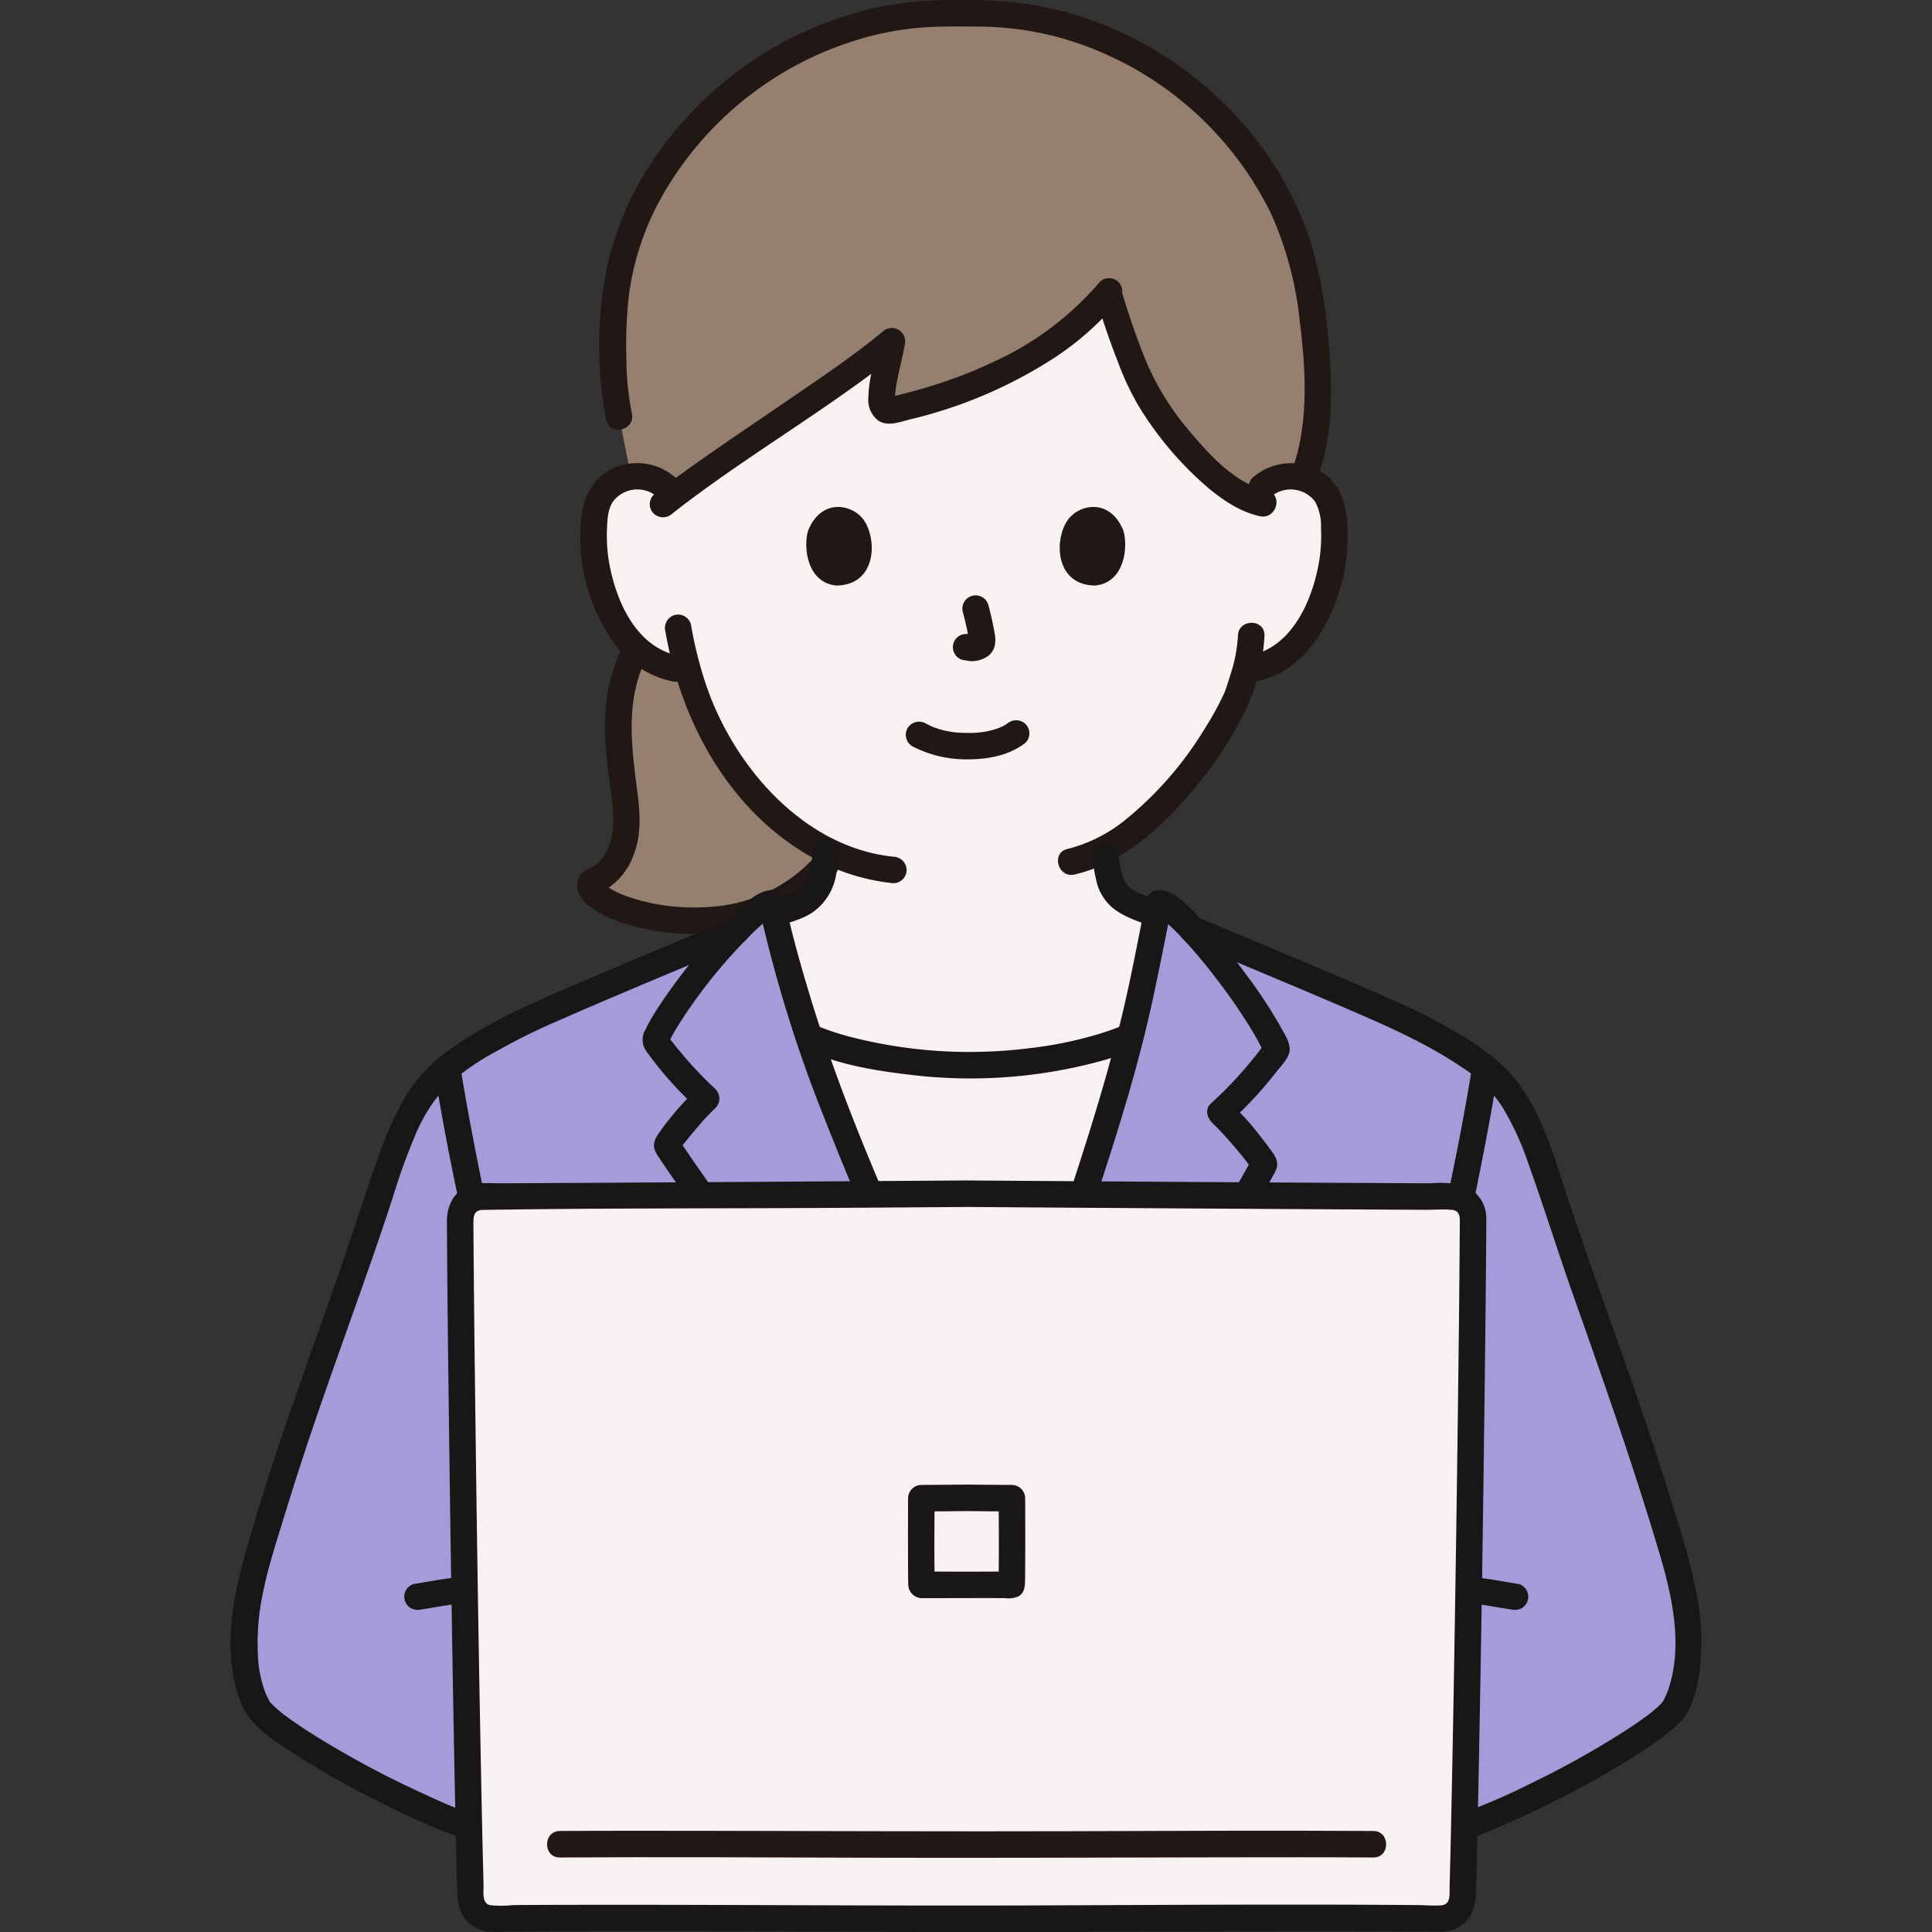 <!DOCTYPE svg PUBLIC "-//W3C//DTD SVG 1.1//EN" "http://www.w3.org/Graphics/SVG/1.1/DTD/svg11.dtd">
<!-- Uploaded to: SVG Repo, www.svgrepo.com, Transformed by: SVG Repo Mixer Tools -->
<svg width="800px" height="800px" viewBox="-41.75 0 349.861 349.861" xmlns="http://www.w3.org/2000/svg" fill="#000000">
<rect x="-41.75" y="0" width="349.861" height="349.861" fill="#333333" stroke="none"/>
<g id="SVGRepo_bgCarrier" stroke-width="0"/>
<g id="SVGRepo_tracerCarrier" stroke-linecap="round" stroke-linejoin="round"/>
<g id="SVGRepo_iconCarrier">
<defs>
<style>.a{fill:#957f6e;}.b{fill:#f8f1f1;}.c{fill:#211715;}.d{fill:#181616;}.e{fill:#a59bd9;}.f{fill:#231815;}</style>
</defs>
<path class="a" d="M95.8,164.778a27.549,27.549,0,0,0,13.506-10.17,46.75,46.75,0,0,1-16.1-12.858A54.683,54.683,0,0,1,82.784,121.4l-2.055-.317a13.544,13.544,0,0,1-6.3-2.84q-.479-.387-.92-.806a27.02,27.02,0,0,0-3.036,9.638,43.967,43.967,0,0,0-.3,6.1c.075,4.838,1.294,9.789,1.538,14.627.225,4.838-1.782,10.37-6.376,11.927C63.241,163.1,80.734,170.13,95.8,164.778Z"/>
<path class="b" d="M186.765,88.2a8.037,8.037,0,0,1,6.433-1.882,7.592,7.592,0,0,1,5.458,3.628,10.727,10.727,0,0,1,1.123,4.318,32.158,32.158,0,0,1-3.279,17.048,20.437,20.437,0,0,1-5.286,6.938,13.545,13.545,0,0,1-6.3,2.84l-1.071.165c-.528,1.946-1.107,3.571-1.392,4.434-1.8,4.883-11.7,21.545-24.267,28.122.977,4.281.187,8.266,6.056,10.385.356.128,6.407,2.488,6.951,2.712,0,0,4.148,37.567-39.185,37.567-45.778,0-33.826-38.975-33.826-38.975,1.035-.353,3.538-1.176,3.894-1.3,5.433-1.962,5.16-6.356,5.864-10.254A47.689,47.689,0,0,1,93.207,141.75,54.69,54.69,0,0,1,82.783,121.4l-2.054-.314a13.544,13.544,0,0,1-6.3-2.84,20.449,20.449,0,0,1-5.286-6.938,32.158,32.158,0,0,1-3.279-17.048,10.728,10.728,0,0,1,1.124-4.318,7.59,7.59,0,0,1,5.458-3.628A8.036,8.036,0,0,1,78.875,88.2s-6.2-47.059,54.24-47.059S186.765,88.2,186.765,88.2Z"/>
<path class="b" d="M142.437,192.439c-2.639.236-5.519.377-8.63.377-18.467,0-28.813-5-28.813-5l-.25-.117c1.231,3.725,2.618,7.66,4.157,11.673,8.987,23.436,21.659,49.742,28.006,63.447l.285.523c7.167-17.409,16.2-42.766,22.643-64.26,1.18-3.937,2.216-7.763,3.119-11.364l-.334.1S155.466,191.274,142.437,192.439Z"/>
<path class="c" d="M71.435,116.229a32.02,32.02,0,0,0-3.59,13.318c-.315,5.144.618,10.112,1.2,15.2.414,3.623.576,7.657-1.783,10.721a6.289,6.289,0,0,1-1.406,1.343c-.891.609-2.021.752-2.615,1.739a3.6,3.6,0,0,0-.342,2.759c.421,1.639,1.962,2.836,3.327,3.676a24.579,24.579,0,0,0,5.914,2.484,41.791,41.791,0,0,0,17.332,1.264A31.686,31.686,0,0,0,109.5,158.237a2.462,2.462,0,0,0,0-3.394,2.42,2.42,0,0,0-3.394,0,27.908,27.908,0,0,1-19.767,9.407,38.069,38.069,0,0,1-9.7-.62,35.307,35.307,0,0,1-4.245-1.109c-.567-.188-1.124-.4-1.679-.616-.571-.226.32.145-.024-.011-.136-.061-.272-.121-.407-.184-.257-.119-.512-.243-.762-.374-.491-.256-.946-.556-1.415-.846-.533-.329.32.344-.168-.128-.141-.136-.289-.3-.441-.424-.41-.332.268.46.02.032-.331-.573.123.521,0,.061s.018.688.036.219c-.03.789-.111.616-.046.4.06-.195-.342.68-.113.286l-1.434,1.1a11.923,11.923,0,0,0,7.066-7.323c1.412-3.691,1.135-7.555.633-11.391-1.09-8.344-2.243-16.929,1.911-24.677,1.46-2.722-2.683-5.149-4.145-2.422Z"/>
<path class="a" d="M159.161,53.745c1.907,6.334,4.869,14.479,7.068,18.12,3,4.962,11.142,15.8,18.914,18.744,1.087-3.068,4.737-4.79,8.055-4.294a6.707,6.707,0,0,1,1,.226c4.527-10.418,2.242-28.029.434-36.812C189.044,22.518,161.432.918,132.477,2.5,103.521.918,75.909,22.518,70.318,49.729c-1.514,7.339-1.333,19.895.044,25.754l2.167,10.826a7.622,7.622,0,0,1,7.659,3.547c10.931-8.272,30.105-20.214,39.594-28.1-.827,4.96-3.765,13.4-.064,12.53,15.541-3.479,30.432-10.516,39.369-21.507"/>
<path class="c" d="M72.676,74.845a49.645,49.645,0,0,1-.99-9.807,81.816,81.816,0,0,1,.46-11.66,49.79,49.79,0,0,1,7.168-19.82A61.113,61.113,0,0,1,113.419,7.241a55.31,55.31,0,0,1,10.754-2.172c3.835-.365,7.721-.272,11.568-.253a56.387,56.387,0,0,1,21.665,4.535,60.865,60.865,0,0,1,31.128,29.578,63.569,63.569,0,0,1,5.1,19.355c.926,7.378,1.439,15.2-.155,22.527a28.585,28.585,0,0,1-1.557,5,2.413,2.413,0,0,0,1.676,2.952,2.463,2.463,0,0,0,2.952-1.676c3.053-7.261,3.009-15.786,2.421-23.509-.55-7.219-1.553-14.674-4-21.52-5.33-14.94-16.735-27.407-30.728-34.747A63.689,63.689,0,0,0,141.317.323,112.4,112.4,0,0,0,129.393.016a60.106,60.106,0,0,0-12.058,1.275A66.053,66.053,0,0,0,78.2,26.635,57.913,57.913,0,0,0,68.343,47.56a70.964,70.964,0,0,0-1.07,23.6,42.73,42.73,0,0,0,.775,4.958c.689,3.01,5.318,1.736,4.628-1.276Z"/>
<path class="c" d="M156.847,54.383c1.142,3.777,2.412,7.52,3.859,11.192A48.456,48.456,0,0,0,164.731,74a61.985,61.985,0,0,0,12.248,14.3c2.753,2.288,5.871,4.409,9.424,5.179,3.012.653,4.3-3.974,1.276-4.629-5.529-1.2-10.114-6.164-13.684-10.37a49.1,49.1,0,0,1-8.37-13.454c-1.573-3.9-2.932-7.9-4.15-11.921-.892-2.949-5.526-1.692-4.628,1.276Z"/>
<path class="c" d="M157.39,51.078a55.3,55.3,0,0,1-19.053,14.37,82.507,82.507,0,0,1-11.631,4.5q-3.176.975-6.411,1.738l-.607.142-.2.046q-.676.128-.272.078c.056-.1-.064-.036.135.011a1.624,1.624,0,0,1,.488.159,1.745,1.745,0,0,1,.476.478c-.232-.263.008.067.053.148a1.213,1.213,0,0,1-.083-.343c0,.359.009.2.016-.065.089-3.179,1.219-6.585,1.8-9.952a2.422,2.422,0,0,0-4.011-2.335c-4.8,3.98-10.039,7.546-15.213,11.1-5.9,4.053-11.86,8.024-17.716,12.143-2.9,2.036-5.761,4.116-8.544,6.3a2.414,2.414,0,0,0,0,3.394,2.461,2.461,0,0,0,3.4,0c10.443-8.217,22.245-15.357,33.157-23.207,2.829-2.035,5.631-4.117,8.315-6.341l-4.011-2.335c-.614,3.569-1.9,7.13-1.971,10.775a4.752,4.752,0,0,0,1.805,4.3c1.722,1.1,3.89.228,5.682-.222a83.32,83.32,0,0,0,26.374-11.291,53.189,53.189,0,0,0,11.426-10.209,2.47,2.47,0,0,0,0-3.395,2.419,2.419,0,0,0-3.394,0Z"/>
<path class="c" d="M182.429,115.1a27.045,27.045,0,0,1-1.277,6.809c-.256.859-.538,1.709-.823,2.558-.077.229-.15.461-.235.688-.066.178-.365.846-.056.156a53.964,53.964,0,0,1-3.587,6.573,64.036,64.036,0,0,1-14.295,16.487,27.236,27.236,0,0,1-10.6,5.365c-3.009.691-1.735,5.32,1.276,4.628,8.055-1.851,14.8-7.661,20.1-13.739A69.359,69.359,0,0,0,184,128.148a35.174,35.174,0,0,0,3.229-13.046c.1-3.089-4.7-3.086-4.8,0Z"/>
<path class="c" d="M78.738,114.325c2.926,16.884,12.076,33.406,27.718,41.554a37.584,37.584,0,0,0,13.574,4.061,2.416,2.416,0,0,0,2.4-2.4,2.454,2.454,0,0,0-2.4-2.4C103.9,153.468,91.33,139,86.264,124.469a72.059,72.059,0,0,1-2.9-11.42,2.419,2.419,0,0,0-2.952-1.676,2.455,2.455,0,0,0-1.676,2.952Z"/>
<path class="c" d="M188.462,89.894a5.526,5.526,0,0,1,7.936.95,9.239,9.239,0,0,1,1.069,4.761,28.771,28.771,0,0,1-.343,6.072c-1.212,7.092-4.95,15.739-12.85,17.1a2.42,2.42,0,0,0-1.677,2.952,2.457,2.457,0,0,0,2.953,1.677c8.179-1.405,13.033-9.13,15.271-16.5a33.964,33.964,0,0,0,1.408-11.964c-.257-3.963-1.455-7.69-5.108-9.753a10.546,10.546,0,0,0-12.053,1.32,2.421,2.421,0,0,0,0,3.394,2.45,2.45,0,0,0,3.394,0Z"/>
<path class="c" d="M80.572,86.5A10.5,10.5,0,0,0,69.95,84.518c-3.935,1.552-5.9,4.862-6.4,8.935a32.968,32.968,0,0,0,5.772,22.8,17.237,17.237,0,0,0,10.77,7.15,2.47,2.47,0,0,0,2.952-1.677,2.42,2.42,0,0,0-1.676-2.952c-7.9-1.357-11.638-10-12.851-17.1a28.692,28.692,0,0,1-.35-5.848c.059-1.654.133-3.558,1.076-4.985a5.522,5.522,0,0,1,7.936-.95,2.463,2.463,0,0,0,3.394,0,2.421,2.421,0,0,0,0-3.394Z"/>
<path class="c" d="M123.459,135.142a21.234,21.234,0,0,0,10.233,2.363c3.641-.023,7.348-.728,10.268-3a2.413,2.413,0,0,0,0-3.394,2.462,2.462,0,0,0-3.394,0c.71-.553.094-.085-.088.031-.208.134-.423.258-.642.372-.151.08-.905.394-.306.166-.294.112-.586.226-.886.322a15.241,15.241,0,0,1-5.285.706,15.843,15.843,0,0,1-5.043-.679c-.324-.1-.641-.213-.96-.323-.1-.035-.2-.089-.31-.12.59.173.169.076.013,0-.4-.187-.789-.382-1.177-.587a2.453,2.453,0,0,0-3.284.861,2.426,2.426,0,0,0,.861,3.283Z"/>
<path class="c" d="M132.608,110.86a48.754,48.754,0,0,1,1.147,5.246l-.086-.638a3.189,3.189,0,0,1,.02.724l.085-.638a1.741,1.741,0,0,1-.079.326l.242-.574a1.379,1.379,0,0,1-.115.21l.375-.486a1.093,1.093,0,0,1-.171.169l.485-.375a3.356,3.356,0,0,1-.415.22l.573-.242a3.054,3.054,0,0,1-.7.2l.638-.086a2.733,2.733,0,0,1-.658,0l.638.086c-.247-.035-.491-.095-.739-.128a2.649,2.649,0,0,0-1.849.242,2.4,2.4,0,0,0-.861,3.283,2.3,2.3,0,0,0,1.434,1.1c.539.073,1.061.211,1.609.235a5.085,5.085,0,0,0,2.338-.552,3.311,3.311,0,0,0,1.854-2.19,5.621,5.621,0,0,0-.025-2.391c-.286-1.691-.677-3.366-1.111-5.023a2.4,2.4,0,1,0-4.629,1.276Z"/>
<path class="c" d="M104.588,96.079c-.876,2.847-.3,9.4,5.089,9.954,7.129-.043,7.508-7.961,5.108-11.684C112.821,91.3,107.043,90.033,104.588,96.079Z"/>
<path class="c" d="M161.677,96.079c.877,2.847.306,9.4-5.088,9.954-7.129-.043-7.509-7.961-5.109-11.684C153.445,91.3,159.222,90.033,161.677,96.079Z"/>
<path class="d" d="M105.6,153.422c-.23,1.33-.356,2.678-.639,4-.136.634-.384,1.227-.543,1.849.177-.692.085-.2-.017.011-.057.116-.117.23-.179.342-.084.15-.174.3-.269.442-.048.073-.1.144-.148.215q-.221.3.134-.17c-.276.216-.492.554-.76.79l-.108.094q-.292.238.143-.1c-.11,0-.4.28-.5.344a5.1,5.1,0,0,1-1.173.616c.588-.172-.142.041-.3.1-1.227.423-2.464.817-3.693,1.235a2.4,2.4,0,1,0,1.276,4.628c2.2-.749,4.711-1.3,6.638-2.644a10.374,10.374,0,0,0,4.188-6.724c.247-1.24.372-2.5.587-3.745a2.458,2.458,0,0,0-1.677-2.952,2.429,2.429,0,0,0-2.952,1.676Z"/>
<path class="d" d="M171.827,164.591c-1.958-.8-3.939-1.548-5.911-2.312-.319-.124-.637-.249-.957-.369l-.083-.032c-.134-.05-.268-.1-.4-.152.031.011.344.159.1.043a11.89,11.89,0,0,1-1.233-.652,2.176,2.176,0,0,1-.551-.379c-.007-.01.343.33.176.128a1.691,1.691,0,0,0-.174-.152q-.22-.2-.422-.42c-.048-.053-.094-.109-.143-.163-.289-.319.055-.04.071.1-.024-.217-.391-.608-.5-.817-.05-.1-.273-.579-.1-.2s-.052-.162-.092-.282a31.782,31.782,0,0,1-.894-4.688,2.411,2.411,0,0,0-2.953-1.676,2.468,2.468,0,0,0-1.676,2.952,38.76,38.76,0,0,0,.793,4.365,9.048,9.048,0,0,0,2.758,4.431c2.2,1.843,5.174,2.659,7.816,3.69,1.035.4,2.074.8,3.1,1.22a2.407,2.407,0,0,0,2.952-1.677,2.473,2.473,0,0,0-1.676-2.952Z"/>
<path class="e" d="M52.418,333.491c-16.117-3.144-45.134-19.875-47.5-24.279-3.774-7.009-2.673-17.883.08-27.243,7.364-25.038,12.126-36.48,20.575-61.209,2.743-8.029,5.773-19.94,11.974-25.88,4.11-3.937,12.54-8.549,17.783-10.878,14.877-6.608,28.583-12.11,42.875-18.249l.326-.14a280.675,280.675,0,0,0,10.375,33.76c8.987,23.436,21.659,49.742,28.006,63.447l.431.7c7.147-17.388,16.1-42.541,22.5-63.885,4.25-14.18,6.882-27.66,8.149-34l.268.115c14.292,6.139,28,11.641,42.875,18.249,5.243,2.329,13.673,6.941,17.783,10.878,6.2,5.94,9.231,17.851,11.974,25.88,8.449,24.729,13.211,36.171,20.575,61.209,2.753,9.36,3.854,20.234.08,27.243-2.371,4.4-31.388,21.135-47.5,24.279Z"/>
<path class="e" d="M128.506,288.146a66.267,66.267,0,0,1,2.432-10.724c7.263-14.563,20.357-49.846,28.9-78.339a349.108,349.108,0,0,0,8.28-35.5c3.7,0,18.651,19.474,21.295,26.338.178.462-6.637,8.543-10.145,11.567,1.5,1.11,7.753,8.473,7.878,9.3.092.611-30.2,51.525-46.976,76.794"/>
<path class="e" d="M130.938,276.841c-19.392-23.326-51.974-68.877-51.888-69.45.11-.731,5.283-6.855,7.078-8.465-3.36-3.013-9.364-10.15-9.2-10.571C79.4,181.925,94.533,163.583,98,163.583a264.156,264.156,0,0,0,10.9,35.79c8.987,23.436,21.659,49.742,28.006,63.447"/>
<path class="d" d="M172.875,170.312c9.068,3.835,18.172,7.588,27.219,11.474,7.921,3.4,15.9,6.731,23.062,11.6a24.035,24.035,0,0,1,7.1,6.992,51.7,51.7,0,0,1,4.75,10.29c2.832,7.913,5.34,15.946,8.134,23.875,5.508,15.629,11.03,31.224,15.725,47.123,2.275,7.7,4.2,16.694,1.407,24.522a15.3,15.3,0,0,1-.846,1.874c-.047.092-.16.188-.188.285.1-.343.341-.39.017-.049a18.889,18.889,0,0,1-1.588,1.485c-.178.148-.359.293-.539.438-.095.077-.192.152-.288.227.02-.015.329-.251.109-.085q-.7.529-1.417,1.039c-1.008.716-2.036,1.4-3.074,2.075a162.793,162.793,0,0,1-16.907,9.436,110.955,110.955,0,0,1-18.214,7.3c-1.3.37-2.613.694-3.939.957a2.424,2.424,0,0,0-1.676,2.953,2.448,2.448,0,0,0,2.952,1.676c6.447-1.279,12.645-3.847,18.612-6.539a174.012,174.012,0,0,0,18.351-9.618c2.332-1.408,4.637-2.871,6.841-4.473a24.4,24.4,0,0,0,4.28-3.6c2.125-2.479,2.892-6.1,3.306-9.249a45.094,45.094,0,0,0-.549-13.562,114.293,114.293,0,0,0-3.633-13.745q-1.959-6.44-4.059-12.835c-2.487-7.558-5.146-15.057-7.806-22.555-2.944-8.3-5.893-16.6-8.611-24.981-2.377-7.328-4.906-15.511-10.462-21.125a46.16,46.16,0,0,0-9.632-6.955,105.729,105.729,0,0,0-10.783-5.438c-9.444-4.167-18.974-8.134-28.494-12.125q-3.37-1.412-6.738-2.834a2.483,2.483,0,0,0-3.283.861,2.416,2.416,0,0,0,.861,3.284Z"/>
<path class="d" d="M53.054,331.175a81.676,81.676,0,0,1-17.465-6.054A174.942,174.942,0,0,1,17.732,315.8c-2.318-1.387-4.609-2.829-6.812-4.394-.424-.3-.842-.611-1.261-.921-.483-.359.128.108-.193-.147-.206-.164-.413-.329-.616-.5A21.288,21.288,0,0,1,7.2,308.3c-.524-.538.1.362-.13-.168-.26-.6-.6-1.157-.828-1.775a21.5,21.5,0,0,1-1.22-5.5,43.618,43.618,0,0,1,.86-12.492c.928-4.6,2.4-9.084,3.775-13.564q1.887-6.147,3.9-12.253c2.419-7.311,5-14.568,7.569-21.825,2.844-8.016,5.711-16.027,8.327-24.12a110.014,110.014,0,0,1,3.89-10.772,29.032,29.032,0,0,1,5.671-9.029,43.333,43.333,0,0,1,9.059-6.387,110.477,110.477,0,0,1,10.724-5.34c9-3.964,18.079-7.747,27.148-11.55q3.413-1.431,6.821-2.87a2.414,2.414,0,0,0,.861-3.284,2.464,2.464,0,0,0-3.283-.861C81.031,170.442,71.684,174.3,62.4,178.3c-7.95,3.43-16,6.842-23.026,12a28.082,28.082,0,0,0-7.691,8.253,60.806,60.806,0,0,0-4.929,11.017c-2.889,8.116-5.475,16.344-8.343,24.47-5.664,16.05-11.555,32.079-16.075,48.5-2.253,8.185-3.719,17.941-.35,26.032,1.714,4.115,5.651,6.488,9.262,8.84a161.16,161.16,0,0,0,17.23,9.646,118.97,118.97,0,0,0,19.227,7.748c1.345.385,2.7.723,4.073.995a2.462,2.462,0,0,0,2.952-1.676,2.423,2.423,0,0,0-1.676-2.953Z"/>
<path class="d" d="M224.865,193c-2.664,16.524-6.36,32.818-10.318,49.07-2.727,11.194-5.5,22.4-7.68,33.716a65.143,65.143,0,0,0-1.511,10.953q-.129,6.777-.129,13.557c-.016,11.253.119,22.507.12,33.76,0,3.089,4.8,3.094,4.8,0,0-10.11-.1-20.22-.119-30.33q-.012-6.63.069-13.259a62.815,62.815,0,0,1,.88-10.593c3.682-20.962,9.917-41.385,14.155-62.229,1.578-7.761,3.1-15.549,4.362-23.369a2.474,2.474,0,0,0-1.676-2.952A2.42,2.42,0,0,0,224.865,193Z"/>
<path class="d" d="M103.782,189.889c5.834,2.8,12.605,3.955,18.963,4.7a90.025,90.025,0,0,0,34.716-2.411,39.98,39.98,0,0,0,6.371-2.288,2.423,2.423,0,0,0,.861-3.284,2.452,2.452,0,0,0-3.284-.861c-.093.045-.188.086-.282.129-.2.089-.645.232.184-.075-.186.069-.368.151-.552.224-1.114.441-2.251.826-3.4,1.178a70.72,70.72,0,0,1-12.686,2.61,86.5,86.5,0,0,1-33.135-2.23c-1.468-.415-2.925-.88-4.349-1.426-.213-.082-.423-.167-.634-.251-.641-.252.4.193.039.019-.129-.063-.263-.115-.393-.178a2.466,2.466,0,0,0-3.284.861,2.422,2.422,0,0,0,.861,3.284Z"/>
<path class="d" d="M130.906,288.146a52.986,52.986,0,0,1,1.694-7.781,14.865,14.865,0,0,1,.851-2.626q.468-.963.921-1.932c1.408-3.011,2.725-6.064,4.013-9.128,3.236-7.694,6.231-15.489,9.116-23.321q4.946-13.426,9.416-27.025c3.1-9.436,6.1-18.919,8.5-28.56,1.943-7.8,3.4-15.682,5.012-23.552l-2.314,1.762c.132,0-.674-.179-.134.008.377.13-.486-.262-.231-.1.083.052.18.082.264.134.171.107.347.2.515.315.144.095.854.647.342.233a33,33,0,0,1,3.045,2.855,92.265,92.265,0,0,1,6.814,8.084,103.719,103.719,0,0,1,6.328,9.22c.7,1.17,1.33,2.365,1.934,3.587.18.362-.073.195-.011-.042-.146.555.129-1,.111-.926.193-.818.212-.409,0-.133-.149.2-.285.411-.429.613-.073.1-.15.2-.224.3.314-.418-.083.106-.151.191a72.3,72.3,0,0,1-8.724,9.473c-1.294,1.128-.641,2.9.485,3.77-.7-.542-.032.012.12.155.235.223.461.456.686.688.578.6,1.137,1.217,1.689,1.839,1.2,1.35,2.375,2.727,3.482,4.154-.235-.3.313.419.382.516.15.209.286.428.435.637.278.387.037.172-.03-.169-.014-.07-.137-1.489.215-1.684-.174.1-.386.749-.482.924-2.049,3.747-4.264,7.408-6.439,11.081q-12.51,21.121-25.5,41.958c-4.753,7.625-9.55,15.227-14.517,22.714-1.712,2.582,2.443,4.988,4.145,2.423,9.532-14.369,18.545-29.089,27.5-43.824,6.417-10.563,13.027-21.081,18.959-31.929a8.057,8.057,0,0,0,.741-1.541c.391-1.35-.469-2.474-1.23-3.486-2.258-3-4.735-6.292-7.73-8.6l.486,3.769a71.175,71.175,0,0,0,8.425-9.1c.815-1.012,2-2.189,2.34-3.5.39-1.521-.891-3.4-1.607-4.693a86.928,86.928,0,0,0-6.351-9.612,109.8,109.8,0,0,0-7.952-9.715c-1.932-2.067-4.621-5.276-7.7-5.383a2.417,2.417,0,0,0-2.314,1.762c-1.377,6.722-2.6,13.463-4.185,20.144-2.318,9.793-5.251,19.411-8.352,28.98-5.6,17.286-11.694,34.459-18.64,51.254-1.383,3.344-2.813,6.67-4.344,9.949a34.566,34.566,0,0,0-2.18,5.355,63.14,63.14,0,0,0-1.994,9.519,2.413,2.413,0,0,0,2.4,2.4,2.459,2.459,0,0,0,2.4-2.4Z"/>
<path class="d" d="M132.635,275.144c-10.176-12.251-19.744-25.014-29.216-37.812-7.135-9.64-14.3-19.289-21.054-29.2-.323-.474-.651-.946-.954-1.433a2.034,2.034,0,0,0-.24-.4c-.209-.193.166.331.195.472.053.261.16,1.474-.169,1.642.048-.024.145-.26.178-.3.177-.221.325-.473.491-.7.3-.414.148-.208.552-.715.619-.776,1.256-1.538,1.9-2.291a42.6,42.6,0,0,1,3.505-3.778,2.419,2.419,0,0,0,0-3.394,71.942,71.942,0,0,1-7.581-8.247,10.072,10.072,0,0,1-.882-1.16c-.047-.069-.223-.43-.286-.451.234.077.216,1.476.219,1.486.047.193-.211.445.009-.007a34.6,34.6,0,0,1,1.771-3.185,93.167,93.167,0,0,1,12.643-15.879,38.089,38.089,0,0,1,3.365-3.1c-.45.359.153-.109.316-.22.2-.134.4-.257.6-.38.318-.194.6-.228.053-.062.586-.176.025-.045-.047-.042l-2.314-1.762a247.189,247.189,0,0,0,11.986,38.6c5.687,14.512,12.07,28.747,18.615,42.888,2.831,6.116,5.711,12.208,8.543,18.323a2.42,2.42,0,0,0,3.284.861,2.456,2.456,0,0,0,.861-3.284c-5.536-11.95-11.182-23.846-16.516-35.889-6.5-14.683-12.7-29.531-17.389-44.9-1.8-5.89-3.476-11.843-4.756-17.869A2.417,2.417,0,0,0,98,161.183c-2.545.091-4.762,2.379-6.478,4.021a88.453,88.453,0,0,0-7.36,8.143,101.657,101.657,0,0,0-6.983,9.494,30.905,30.905,0,0,0-2.024,3.586,3.533,3.533,0,0,0,.247,4.083,65.4,65.4,0,0,0,9.025,10.113v-3.394a53.462,53.462,0,0,0-6.648,7.672c-.765,1.033-1.44,2.143-.916,3.454a5.572,5.572,0,0,0,.535.972c2.142,3.318,4.5,6.509,6.8,9.721q13.8,19.316,28.214,38.191c5.494,7.188,11.048,14.338,16.83,21.3a2.418,2.418,0,0,0,3.394,0,2.453,2.453,0,0,0,0-3.394Z"/>
<path class="d" d="M224.756,290.407c.595.037,1.186.105,1.776.183l-.638-.086c2.029.274,4.043.655,6.068.957a2.627,2.627,0,0,0,1.849-.242,2.4,2.4,0,0,0,.861-3.284,2.316,2.316,0,0,0-1.434-1.1c-2.818-.419-5.634-1.046-8.482-1.225a2.415,2.415,0,0,0-2.4,2.4,2.457,2.457,0,0,0,2.4,2.4Z"/>
<path class="d" d="M36.958,194.28c2.639,16.367,6.284,32.514,10.207,48.612,2.735,11.223,5.518,22.459,7.719,33.8a58.122,58.122,0,0,1,1.419,10.43q.118,6.672.122,13.347c.014,11.2-.119,22.393-.12,33.589,0,3.089,4.8,3.094,4.8,0,0-10.167.1-20.334.119-30.5.013-8.217.343-16.5-1.063-24.626-3.637-21.02-9.921-41.49-14.176-62.38-1.592-7.82-3.128-15.668-4.4-23.548a2.419,2.419,0,0,0-2.953-1.676,2.458,2.458,0,0,0-1.676,2.952Z"/>
<path class="d" d="M41.7,285.607c-2.848.179-5.664.806-8.482,1.225a2.4,2.4,0,0,0-1.434,1.1,2.451,2.451,0,0,0-.242,1.85,2.426,2.426,0,0,0,1.1,1.434,2.788,2.788,0,0,0,1.849.242c2.026-.3,4.039-.683,6.068-.957l-.638.086c.59-.078,1.181-.146,1.776-.183a2.4,2.4,0,1,0,0-4.8Z"/>
<path class="b" d="M133.29,216.161c-37.436.271-74.692.488-87.92.533a3.8,3.8,0,0,0-3.792,3.82c.077,21.492,1.114,95.872,1.9,123.211a3.809,3.809,0,0,0,3.874,3.7c11.955-.184,48.981-.071,85.935.056,36.954-.127,73.981-.24,85.935-.056a3.809,3.809,0,0,0,3.874-3.7c.789-27.339,1.826-101.719,1.9-123.211a3.8,3.8,0,0,0-3.792-3.82C207.982,216.649,170.727,216.432,133.29,216.161Z"/>
<path class="d" d="M133.29,213.761q-39.29.283-78.58.493l-5.828.027c-1.87.008-4.006-.238-5.765.462-2.786,1.109-3.948,3.666-3.936,6.512q.009,1.949.023,3.9.077,11.087.22,22.174.349,29.5.863,58.991.231,13.182.516,26.363.114,5.055.252,10.111c.081,2.909,1.141,5.494,4.034,6.612,1.684.651,3.649.4,5.426.383,23.951-.216,47.909-.023,71.86.056,27.309.09,54.618-.158,81.927-.109,4.059.007,8.119.018,12.178.057,1.985.019,4.079.259,5.875-.775,2.506-1.442,3.107-3.923,3.181-6.608.21-7.56.364-15.121.511-22.683q.573-29.564.942-59.131.173-13,.306-25.993.048-4.909.084-9.817c.009-1.276.025-2.552.021-3.828a6.386,6.386,0,0,0-4.539-6.435,22.455,22.455,0,0,0-5.5-.24q-2.958-.012-5.914-.027-7.679-.038-15.356-.083-20.275-.115-40.55-.253-11.126-.075-22.25-.155c-3.089-.022-3.092,4.778,0,4.8q38.646.279,77.291.486,2.922.015,5.845.028c1.567.007,3.227-.146,4.784.019,1.615.171,1.392,1.678,1.385,2.941q-.009,1.984-.025,3.968-.079,10.949-.221,21.9-.343,28.892-.845,57.782-.224,12.876-.5,25.75-.112,5.1-.247,10.192c-.037,1.367.284,3.252-1.533,3.4-1.389.112-2.851-.035-4.246-.046-23.589-.182-47.184-.013-70.774.065-26.876.089-53.752-.15-80.629-.111-4.139.006-8.278.015-12.418.049a19.8,19.8,0,0,1-4.173.011c-1.527-.346-1.139-2.5-1.17-3.667-.2-7.491-.354-14.982-.5-22.474q-.558-28.969-.922-57.942-.168-12.667-.3-25.335-.05-4.928-.087-9.856-.015-2-.024-4c-.007-1.44.026-2.6,1.744-2.626,21.926-.351,43.87-.233,65.8-.38q10.881-.073,21.763-.152C136.378,218.539,136.385,213.738,133.29,213.761Z"/>
<path class="f" d="M59.636,336.368c18.146-.113,36.295-.016,54.442.04,22.077.068,44.154-.035,66.231-.068,8.878-.013,17.757-.027,26.636.028,3.089.019,3.092-4.781,0-4.8-18.147-.113-36.3-.016-54.442.04-22.078.068-44.154-.035-66.232-.068-8.878-.013-17.757-.027-26.635.028-3.088.019-3.1,4.819,0,4.8Z"/>
<path class="d" d="M133.29,268.84c-2.734.026-5.469.062-8.2.065a2.435,2.435,0,0,0-2.4,2.4q-.016,4.3-.012,8.6c0,1.685.006,3.37.021,5.055,0,.605,0,1.214.024,1.818a2.526,2.526,0,0,0,2.692,2.629c4.915,0,9.83-.034,14.745-.01a4.816,4.816,0,0,0,2.508-.305c1.156-.676,1.192-1.89,1.208-3.065.022-1.577.026-3.155.03-4.733q.011-5-.01-9.993a2.435,2.435,0,0,0-2.4-2.4c-2.734,0-5.469-.039-8.2-.065a2.4,2.4,0,0,0,0,4.8c2.734.026,5.469.062,8.2.065l-2.4-2.4c.021,5.237.092,10.482-.039,15.718l.328-1.211h0l2.073-1.189c-.9-.083-1.832-.026-2.736-.025-1.809,0-3.618.018-5.428.018-1.767,0-3.533-.017-5.3-.018-.946,0-1.92-.062-2.863.025l2.072,1.189h0l.328,1.211c-.13-5.236-.059-10.481-.039-15.718l-2.4,2.4c2.734,0,5.469-.039,8.2-.065a2.4,2.4,0,0,0,0-4.8Z"/>
</g>
</svg>